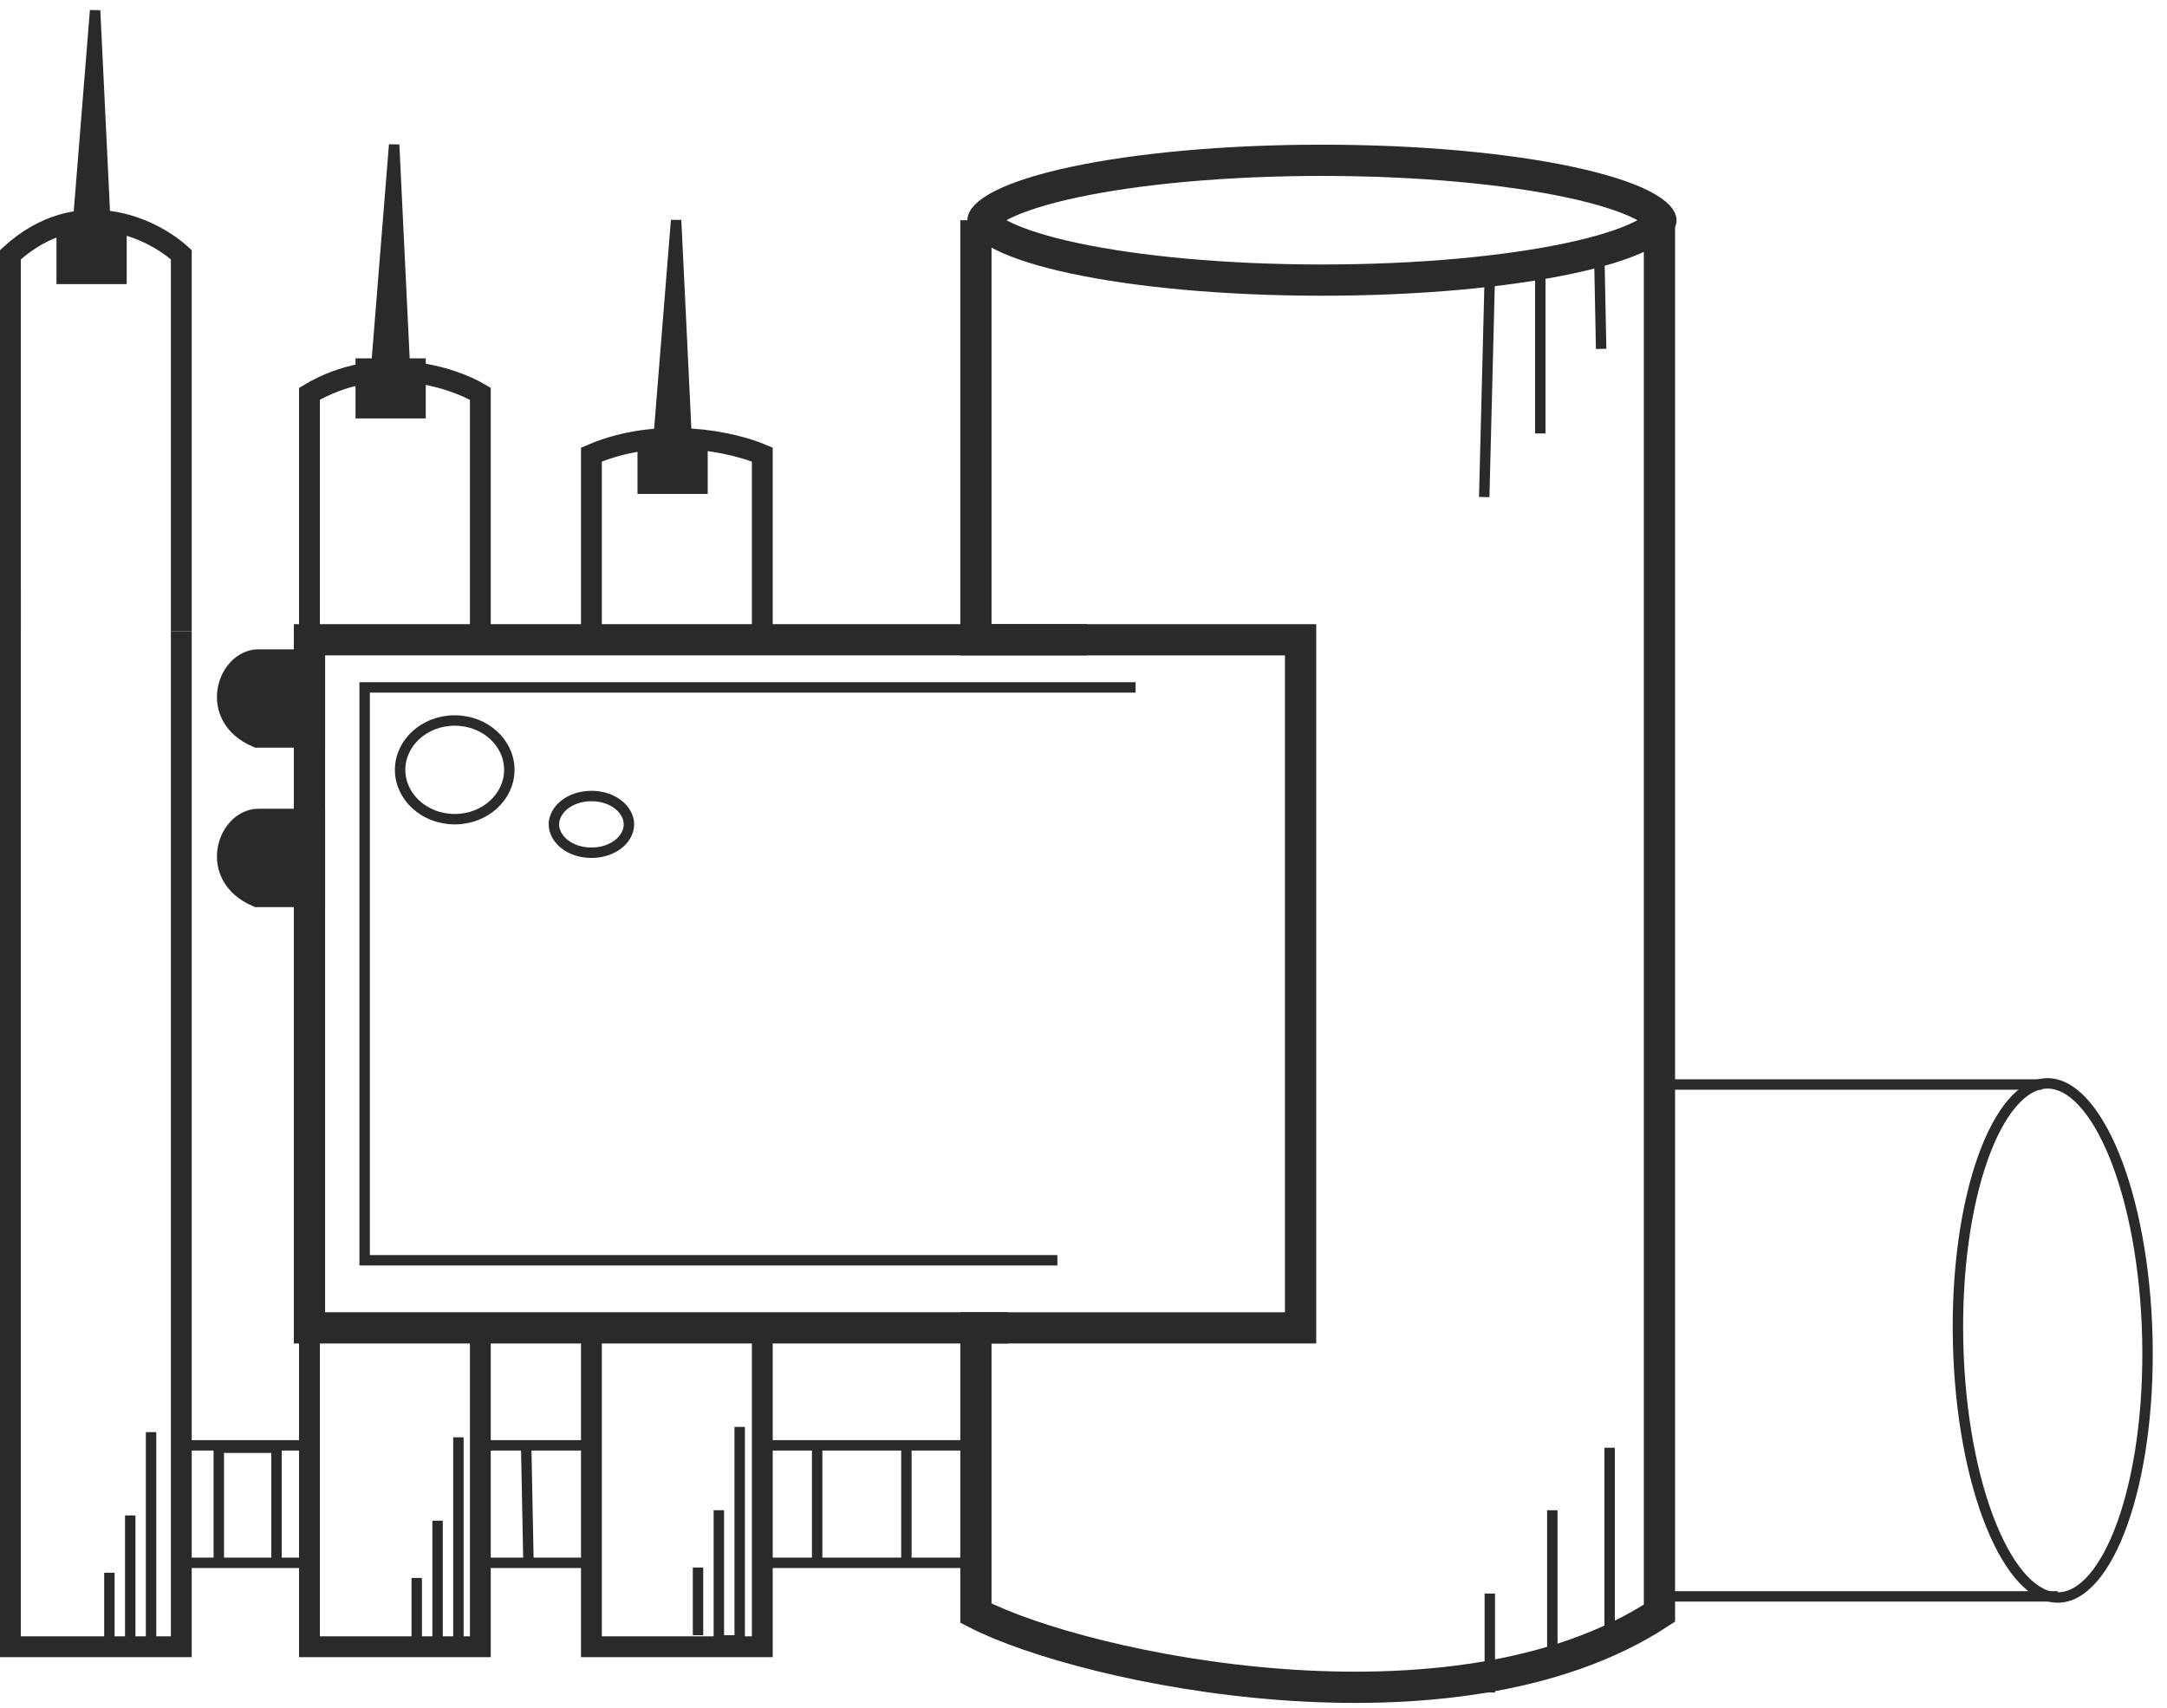 <svg width="208" height="164" viewBox="0 0 208 164" fill="none" xmlns="http://www.w3.org/2000/svg">
<path d="M159.423 21.142V21.142C159.423 21.147 159.423 21.175 159.393 21.238C159.36 21.307 159.291 21.417 159.15 21.564C158.859 21.867 158.354 22.231 157.574 22.625C156.018 23.408 153.669 24.157 150.642 24.802C144.613 26.086 136.214 26.893 126.888 26.893C117.562 26.893 109.163 26.086 103.134 24.802C100.108 24.157 97.759 23.408 96.203 22.625C95.422 22.231 94.918 21.867 94.627 21.564C94.486 21.417 94.416 21.307 94.383 21.238C94.353 21.175 94.353 21.147 94.353 21.142L94.353 21.142L94.353 21.142C94.353 21.136 94.353 21.108 94.383 21.046C94.416 20.977 94.486 20.866 94.627 20.719C94.918 20.416 95.422 20.052 96.203 19.659C97.759 18.875 100.108 18.126 103.134 17.482C109.163 16.197 117.562 15.391 126.888 15.391C136.214 15.391 144.613 16.197 150.642 17.482C153.669 18.126 156.018 18.875 157.574 19.659C158.354 20.052 158.859 20.416 159.15 20.719C159.291 20.866 159.36 20.977 159.393 21.046C159.423 21.108 159.423 21.136 159.423 21.142V21.142Z" stroke="#2B2A29" stroke-width="3"/>
<path d="M93.673 21.142V61.425H124.838V127.49H93.673V154.882C104.062 160.253 139.6 167.773 159.283 154.882V21.142" stroke="#2B2A29" stroke-width="3"/>
<path d="M206.116 128.496C206.274 135.404 205.35 141.66 203.745 146.184C202.942 148.448 201.978 150.253 200.915 151.489C199.852 152.726 198.73 153.352 197.598 153.377C196.466 153.402 195.316 152.826 194.198 151.638C193.079 150.45 192.033 148.69 191.127 146.463C189.316 142.015 188.107 135.806 187.948 128.898C187.79 121.99 188.714 115.734 190.318 111.21C191.121 108.946 192.086 107.141 193.149 105.905C194.212 104.668 195.334 104.043 196.466 104.017C197.598 103.992 198.748 104.568 199.866 105.756C200.985 106.944 202.031 108.705 202.937 110.931C204.748 115.379 205.957 121.588 206.116 128.496Z" stroke="#2B2A29"/>
<path d="M160.103 153.271H197.5M196 104.125H160.103" stroke="#2B2A29"/>
<path d="M96.764 127.49H29.704V61.425H104.335" stroke="#2B2A29" stroke-width="3"/>
<path d="M101.493 121H35V66H109" stroke="#2B2A29"/>
<path d="M73.17 60.619V43.645C70.437 42.471 63.329 40.827 56.768 43.645V60.619" stroke="#2B2A29" stroke-width="2"/>
<path d="M17.402 60.619V24.457C14.669 21.955 7.561 18.453 1 24.457V60.619" stroke="#2B2A29" stroke-width="2"/>
<path d="M46.106 61.425V37.809C43.373 36.175 36.265 33.888 29.704 37.809V61.425" stroke="#2B2A29" stroke-width="2"/>
<path d="M1 56.591V158.105H17.402V60.619" stroke="#2B2A29" stroke-width="2"/>
<path d="M29.704 127.49V158.105H46.106V128.705" stroke="#2B2A29" stroke-width="2"/>
<path d="M56.768 127.49V158.105H73.17V128.705" stroke="#2B2A29" stroke-width="2"/>
<path d="M60.369 79.15C60.369 80.548 58.876 81.872 56.768 81.872C54.661 81.872 53.167 80.548 53.167 79.15C53.167 77.751 54.661 76.427 56.768 76.427C58.876 76.427 60.369 77.751 60.369 79.15Z" stroke="#2B2A29"/>
<path d="M48.887 73.913C48.887 76.487 46.585 78.65 43.646 78.65C40.707 78.65 38.405 76.487 38.405 73.913C38.405 71.339 40.707 69.176 43.646 69.176C46.585 69.176 48.887 71.339 48.887 73.913Z" stroke="#2B2A29"/>
<path d="M61.689 46.923V42.159H63.208L64.897 21.142L65.91 42.159H67.43V46.923H61.689Z" fill="#2B2A29" stroke="#2B2A29"/>
<path d="M5.921 26.781V22.017H7.44L9.129 1L10.142 22.017H11.662V26.781H5.921Z" fill="#2B2A29" stroke="#2B2A29"/>
<path d="M34.625 39.672V34.908H36.145L37.833 13.891L38.846 34.908H40.366V39.672H34.625Z" fill="#2B2A29" stroke="#2B2A29"/>
<path d="M154.5 157V139M149 159.5V145M143 162.5V153" stroke="#2B2A29"/>
<path d="M143 26.5L142.463 47.722M147.844 26.5L147.844 41.615M153.498 24L153.685 33.498" stroke="#2B2A29"/>
<path d="M24.798 63.842H29.704V70.287H24.798C20.684 68.483 22.425 63.842 24.798 63.842Z" fill="#2B2A29" stroke="#2B2A29" stroke-width="3"/>
<path d="M24.798 79.15H29.704V85.595H24.798C20.684 83.79 22.425 79.15 24.798 79.15Z" fill="#2B2A29" stroke="#2B2A29" stroke-width="3"/>
<path d="M18.222 138.769H30.524M30.524 150.048H18.222M46.927 150.048H55.948M55.948 138.769H46.927M73.99 150.048H92.853V138.769H73.99" stroke="#2B2A29"/>
<path d="M21 150V139H26.542V150M50.5 138.5L50.725 150M78.435 139V150M87 150V139" stroke="#2B2A29"/>
<path d="M44 138V158.5H42V146M40 158V151.5" stroke="#2B2A29"/>
<path d="M14.5 137.5V158H12.5V145.5M10.5 157.5V151" stroke="#2B2A29"/>
<path d="M71 137V157.5H69V145M67 157V150.5" stroke="#2B2A29"/>
</svg>
